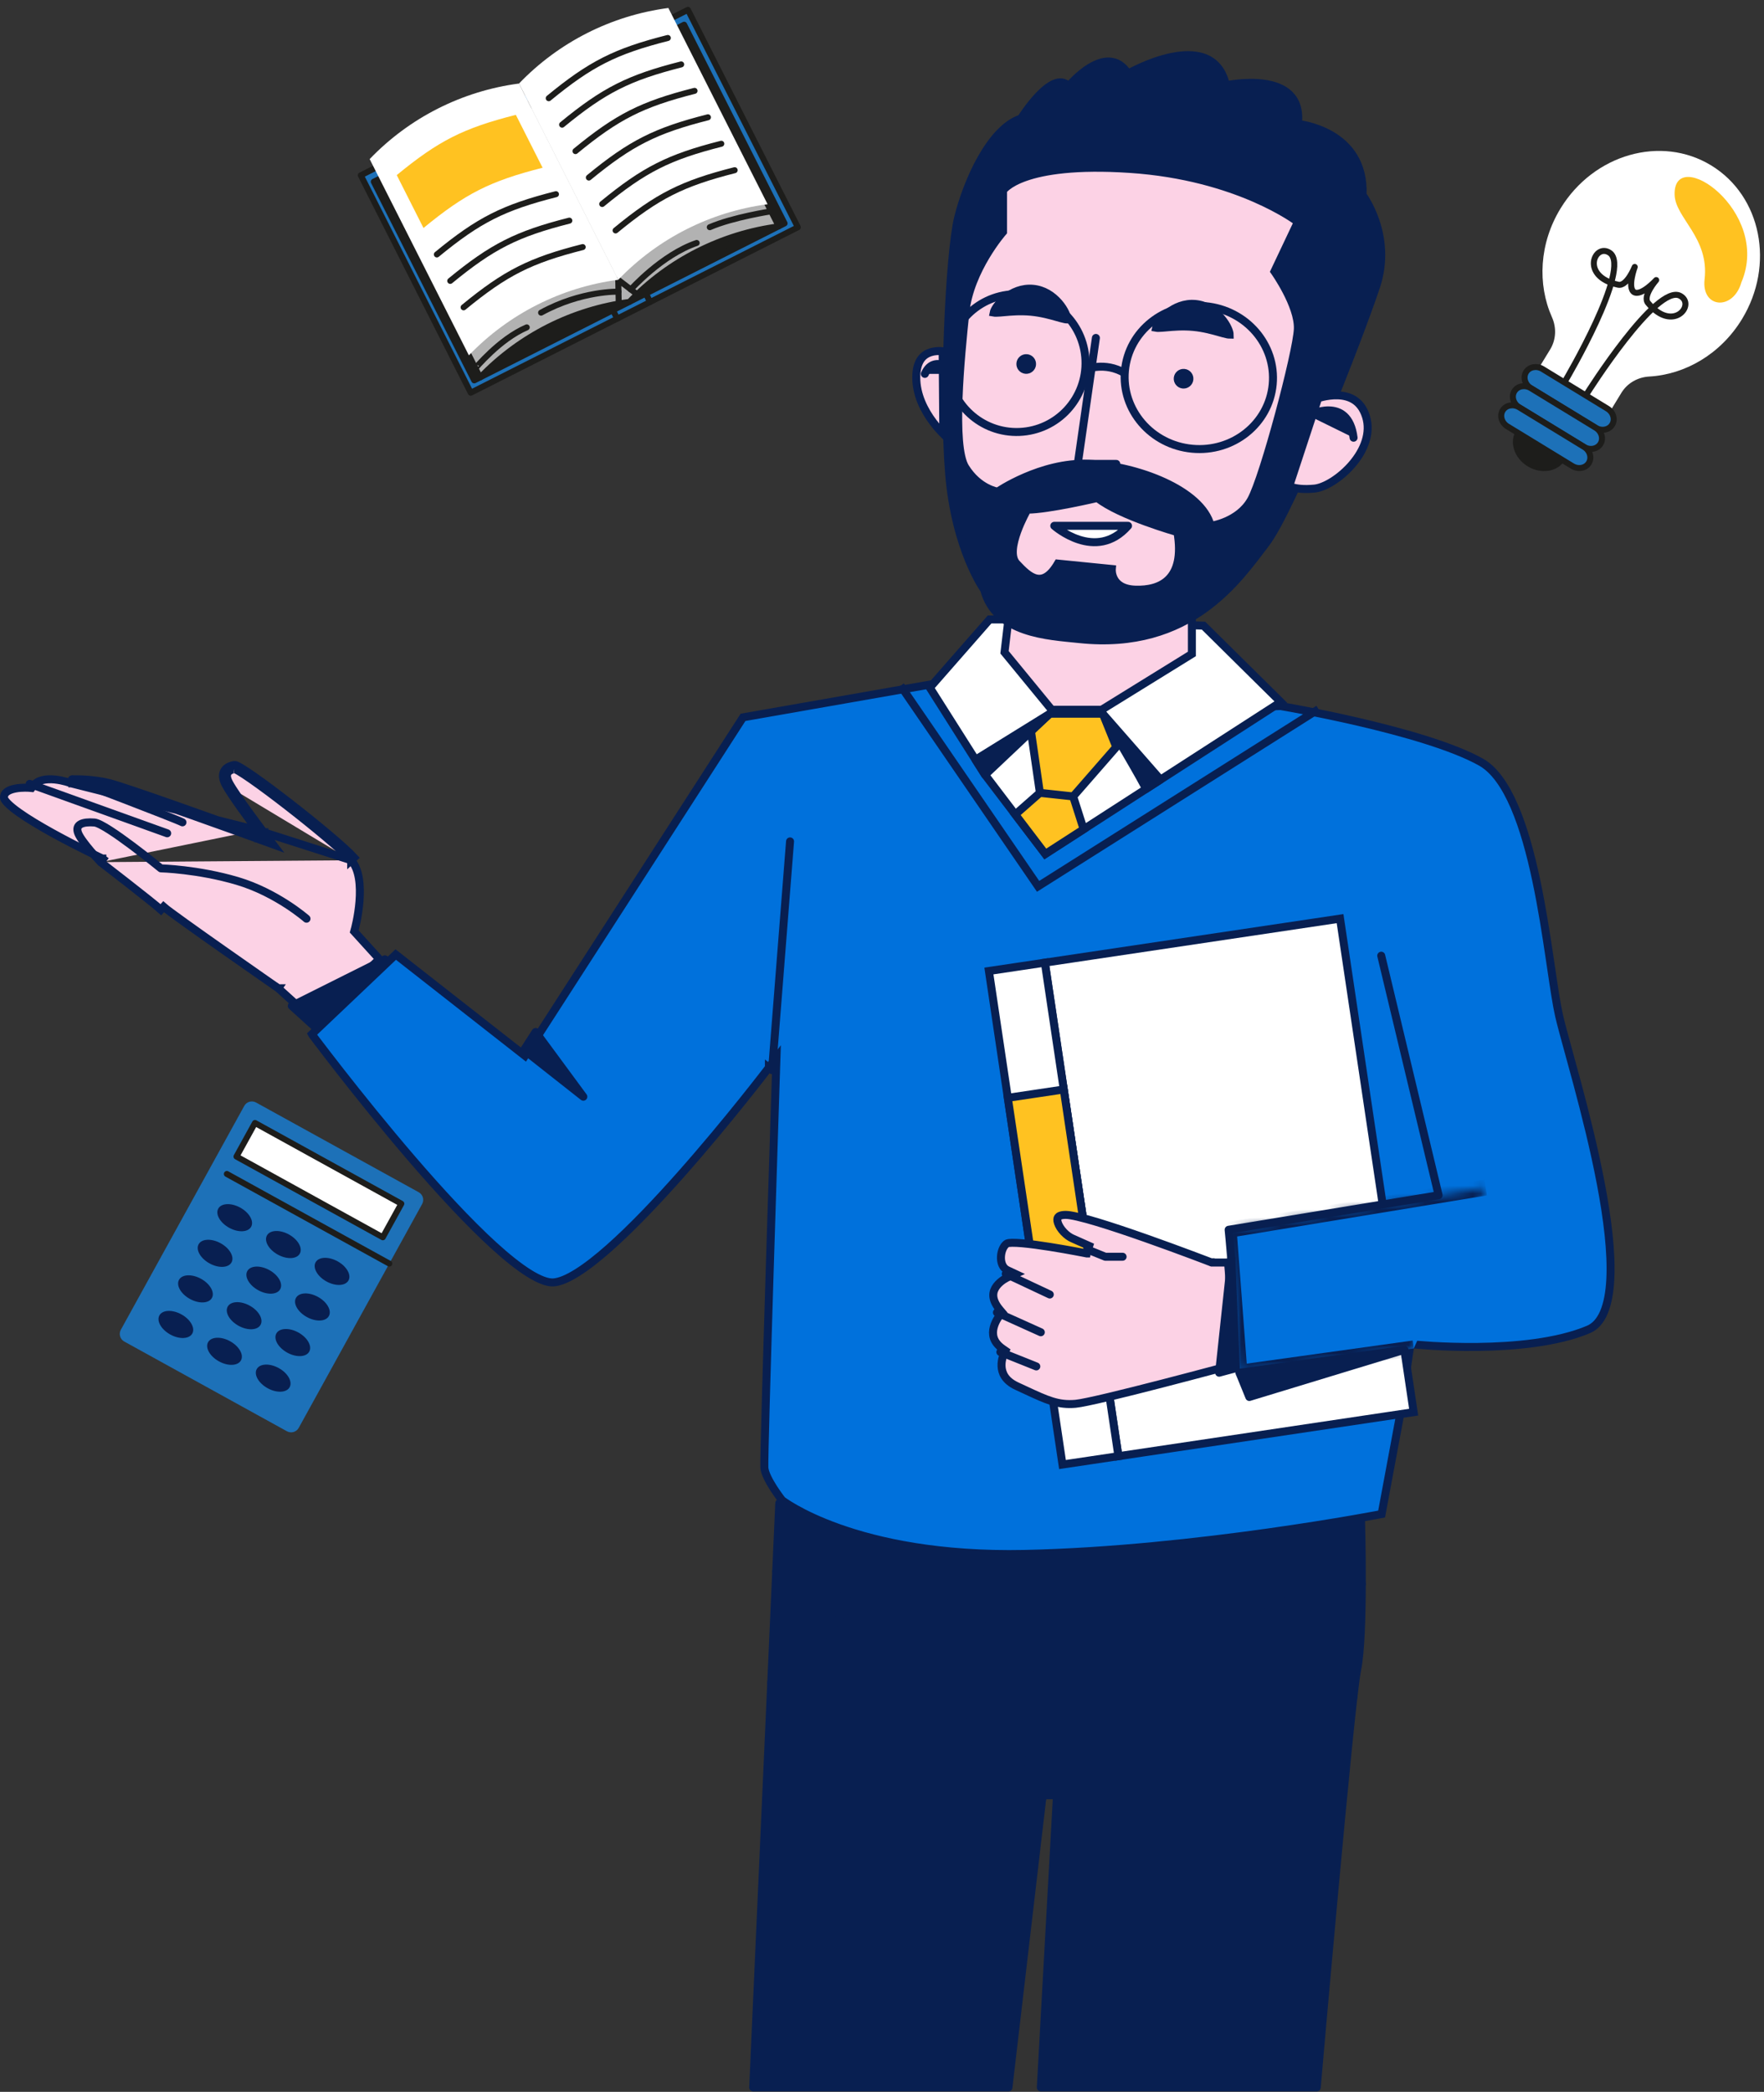 <svg width="221" height="262" viewBox="0 0 221 262" fill="none" xmlns="http://www.w3.org/2000/svg">
<rect x="0" y="0" width="221" height="262" fill="#333333" stroke="none"/>
<g id="Group 48096008">
<g id="man">
<g id="Group">
<path id="Vector" d="M97.629 188.256L94.363 261.447H126.342L130.621 224.851H132.423L130.396 261.447H164.965C164.965 261.447 169.131 213.478 170.032 209.087C170.932 204.695 170.519 190.606 170.519 190.606L97.629 188.256Z" fill="#081F51" stroke="#081F51" stroke-miterlimit="10" stroke-linecap="round" stroke-linejoin="round"/>
<g id="Group_2">
<path id="Vector_2" d="M130.621 224.851L119.586 221.36L129.833 230.03L130.621 224.851Z" fill="#081F51" stroke="#081F51" stroke-miterlimit="10" stroke-linecap="round" stroke-linejoin="round"/>
<path id="Vector_3" d="M169.557 212.575C169.557 212.575 158.545 208.975 151.677 201.993" stroke="#081F51" stroke-miterlimit="10" stroke-linecap="round" stroke-linejoin="round"/>
<path id="Vector_4" d="M107.538 199.516C107.538 199.516 103.165 206.14 96.625 210.766" stroke="#081F51" stroke-miterlimit="10" stroke-linecap="round" stroke-linejoin="round"/>
<path id="Vector_5" d="M170.614 198.39C170.614 198.39 160.01 202.443 137.49 201.993C114.969 201.543 100.357 198.366 97.248 196.801" stroke="#081F51" stroke-miterlimit="10" stroke-linecap="round" stroke-linejoin="round"/>
<path id="Vector_6" d="M129.833 201.725L127.648 223.91" stroke="#081F51" stroke-miterlimit="10" stroke-linecap="round" stroke-linejoin="round"/>
<path id="Vector_7" d="M123.077 201.725L120.879 221.769" stroke="#081F51" stroke-miterlimit="10" stroke-linecap="round" stroke-linejoin="round"/>
</g>
</g>
<path id="Vector_8" d="M96.728 134.013C97.227 134.029 97.227 134.029 97.227 134.03L97.227 134.031L97.227 134.038L97.226 134.064L97.223 134.168L97.21 134.572L97.16 136.106C97.117 137.43 97.056 139.321 96.983 141.597C96.837 146.147 96.643 152.23 96.453 158.363C96.263 164.496 96.077 170.678 95.945 175.424C95.879 177.798 95.826 179.812 95.794 181.281C95.761 182.771 95.751 183.662 95.763 183.829C95.784 184.131 95.915 184.537 96.134 185.004C96.348 185.463 96.628 185.942 96.909 186.382C97.191 186.821 97.469 187.212 97.677 187.495C97.781 187.636 97.867 187.749 97.927 187.827L97.944 187.848C97.959 187.867 97.972 187.884 97.982 187.897C97.996 187.908 98.013 187.92 98.033 187.935C98.101 187.985 98.206 188.06 98.347 188.156C98.631 188.348 99.064 188.625 99.653 188.958C100.831 189.623 102.631 190.512 105.101 191.388C110.04 193.141 117.664 194.849 128.358 194.625C139.084 194.4 150.35 193.137 158.941 191.927C163.235 191.323 166.857 190.733 169.406 190.294C170.681 190.074 171.686 189.892 172.373 189.765C172.677 189.709 172.918 189.664 173.093 189.631L175.506 176.69L176.63 168.818L176.698 168.342L177.177 168.392L177.177 168.392L177.179 168.392L177.186 168.392L177.215 168.395C177.241 168.398 177.28 168.402 177.332 168.407C177.435 168.416 177.589 168.43 177.787 168.447C178.184 168.48 178.761 168.524 179.479 168.566C180.914 168.65 182.911 168.726 185.156 168.699C189.664 168.642 195.098 168.163 199.001 166.514C199.847 166.157 200.488 165.436 200.945 164.36C201.405 163.277 201.662 161.866 201.747 160.199C201.916 156.865 201.39 152.637 200.562 148.278C199.735 143.925 198.613 139.474 197.604 135.704C197.225 134.288 196.86 132.963 196.534 131.776C195.995 129.817 195.559 128.231 195.329 127.225L195.329 127.225C195.005 125.804 194.688 123.656 194.318 121.154C194.264 120.788 194.209 120.415 194.152 120.036C193.707 117.044 193.178 113.626 192.471 110.285C191.763 106.941 190.881 103.695 189.737 101.042C188.586 98.373 187.205 96.389 185.551 95.458C182.018 93.471 175.752 91.71 170.312 90.442C167.604 89.811 165.119 89.305 163.311 88.958C162.408 88.784 161.673 88.65 161.166 88.559C160.912 88.514 160.714 88.479 160.581 88.456L160.429 88.43L160.428 88.43L122.871 89.892L122.685 89.899L122.54 89.784L117.281 85.604L93.088 89.847L66.069 131.776L65.772 132.237L65.341 131.899L49.578 119.553L39.067 129.534C39.068 129.536 39.068 129.537 39.069 129.538C39.245 129.772 39.505 130.116 39.837 130.553C40.503 131.429 41.462 132.678 42.634 134.177C44.98 137.175 48.181 141.166 51.601 145.141C55.024 149.119 58.658 153.071 61.871 155.996C63.478 157.459 64.968 158.653 66.263 159.465C67.582 160.291 68.614 160.666 69.334 160.62C70.093 160.572 71.098 160.161 72.312 159.401C73.513 158.65 74.864 157.591 76.302 156.319C79.178 153.777 82.361 150.42 85.332 147.066C88.302 143.714 91.052 140.374 93.06 137.872C94.064 136.621 94.881 135.58 95.448 134.852C95.732 134.488 95.952 134.202 96.102 134.008C96.177 133.91 96.234 133.836 96.272 133.786L96.315 133.729L96.326 133.715L96.329 133.711L96.329 133.71C96.329 133.71 96.329 133.71 96.728 134.013ZM96.728 134.013L97.227 134.029L97.278 132.462L96.329 133.71L96.728 134.013Z" fill="#0071DC" stroke="#081F51"/>
<path id="Vector_9" d="M125.83 77.587H123.977L116.492 86.127L123.415 97.05L130.959 106.959L160.46 87.929L150.777 78.358L125.83 77.587Z" fill="white" stroke="#081F51" stroke-miterlimit="10"/>
<path id="Vector_10" d="M138.023 88.892L149.323 81.907V77.452L126.447 76.622L125.85 81.695L131.758 88.892H138.023Z" fill="#FCD2E5" stroke="#081F51"/>
<path id="Vector_11" d="M135.237 80.046C131.311 79.635 124.765 79.383 123.301 73.86C123.301 73.86 119.698 68.899 118.91 59.328C118.122 49.757 118.927 31.74 120.045 27.237C121.162 22.733 124.09 16.089 127.918 14.85C127.918 14.85 131.859 8.545 133.886 10.797C133.886 10.797 138.627 5.054 141.324 9.22C141.324 9.22 151.902 3.14 153.591 10.684C153.591 10.684 163.394 8.544 162.602 15.526C162.602 15.526 171.045 16.314 170.707 24.421C170.707 24.421 174.535 29.488 172.395 35.907C170.256 42.325 161.923 63.725 158.546 68.114C155.168 72.502 149.2 81.51 135.237 80.046Z" fill="#081F51" stroke="#081F51" stroke-miterlimit="10"/>
<path id="Vector_12" d="M151.677 65.859C151.677 65.859 155.167 65.409 156.744 62.594C158.32 59.779 162.487 44.127 162.599 41.199C162.712 38.272 159.671 33.993 159.671 33.993L162.602 27.8C162.602 27.8 155.167 22.057 141.542 21.156C127.918 20.256 125.665 23.859 125.665 23.859V29.038C125.665 29.038 121.499 33.768 120.936 39.172C120.373 44.578 119.247 55.837 120.936 58.54C122.625 61.242 124.99 61.58 124.99 61.58C124.99 61.58 130.395 57.864 136.362 58.089C142.331 58.315 150.551 61.355 151.677 65.859Z" fill="#FCD2E5" stroke="#081F51" stroke-miterlimit="10"/>
<path id="Vector_13" d="M147.511 66.647C147.511 66.647 140.305 64.62 137.489 62.368C137.489 62.368 131.296 63.832 128.706 63.832C128.706 63.832 125.779 68.899 127.355 70.588C128.932 72.277 130.62 73.853 132.535 70.588L139.291 71.263C139.291 71.263 139.066 73.741 142.219 73.853C145.372 73.966 148.531 72.608 147.511 66.647Z" fill="#FCD2E5" stroke="#081F51" stroke-miterlimit="10"/>
<path id="Vector_14" d="M118.098 43.986C118.036 43.98 117.969 43.975 117.897 43.971C117.53 43.953 117.056 43.974 116.594 44.12C116.138 44.264 115.701 44.526 115.373 44.99C115.044 45.457 114.793 46.172 114.793 47.279C114.793 49.491 115.824 51.442 116.892 52.865C117.35 53.475 117.809 53.98 118.182 54.356L118.098 43.986Z" fill="#FCD2E5" stroke="#081F51"/>
<path id="Vector_15" d="M165.72 49.716C165.476 49.773 165.276 49.832 165.136 49.877L161.513 60.896C161.614 60.94 161.743 60.988 161.903 61.035C162.438 61.191 163.331 61.328 164.69 61.194C165.29 61.135 166.088 60.826 166.945 60.288C167.793 59.754 168.662 59.018 169.403 58.152C170.897 56.404 171.787 54.231 171.131 52.16C170.797 51.108 170.254 50.473 169.648 50.088C169.033 49.697 168.316 49.54 167.606 49.515C166.898 49.49 166.223 49.599 165.72 49.716Z" fill="#FCD2E5" stroke="#081F51"/>
<path id="Vector_16" d="M138.165 89.392L139.854 93.559L134.449 99.752L135.762 103.859L130.958 106.958L127.194 102.014L130.282 99.301L129.157 91.532L131.521 89.392H138.165Z" fill="#FFC221" stroke="#081F51" stroke-miterlimit="10"/>
<path id="Vector_17" d="M138.165 89.392L145.394 97.647C145.394 97.647 143.403 98.931 143.557 98.831C143.711 98.732 138.165 89.392 138.165 89.392Z" fill="#081F51" stroke="#081F51" stroke-miterlimit="10" stroke-linecap="round" stroke-linejoin="round"/>
<path id="Vector_18" d="M131.521 89.392L122.213 95.153L123.414 97.049L131.521 89.392Z" fill="#081F51" stroke="#081F51" stroke-miterlimit="10" stroke-linecap="round" stroke-linejoin="round"/>
<path id="Vector_19" d="M96.728 134.013L98.98 105.381" stroke="#081F51" stroke-miterlimit="10" stroke-linecap="round" stroke-linejoin="round"/>
<path id="Vector_20" d="M65.65 131.505L73.082 137.36L67.105 129.248L65.65 131.505Z" fill="#081F51" stroke="#081F51" stroke-miterlimit="10" stroke-linecap="round" stroke-linejoin="round"/>
<path id="Vector_21" d="M28.266 98.288C28.947 99.565 31.173 102.58 32.218 103.975M28.266 98.288C27.365 96.599 28.491 95.923 29.392 95.811C30.293 95.698 42.003 104.819 44.368 107.408L43.998 107.746C43.998 107.746 43.998 107.745 43.998 107.745M28.266 98.288L28.707 98.053C28.707 98.053 28.707 98.053 28.707 98.053M28.266 98.288L28.707 98.053M32.218 103.975L8.93 98.117L8.833 98.079L8.832 98.079L8.832 98.079L8.832 98.079L8.826 98.077L8.798 98.067C8.773 98.058 8.734 98.044 8.684 98.027C8.584 97.994 8.437 97.947 8.256 97.897C7.892 97.797 7.397 97.684 6.864 97.631C5.755 97.522 4.687 97.688 4.124 98.468L3.957 98.698L3.675 98.673L3.675 98.673L3.674 98.673L3.674 98.673L3.668 98.673L3.641 98.671C3.616 98.669 3.578 98.666 3.53 98.664C3.433 98.659 3.293 98.655 3.124 98.656C2.785 98.657 2.344 98.681 1.913 98.765C1.475 98.85 1.097 98.988 0.844 99.186C0.616 99.365 0.483 99.594 0.502 99.951C0.503 99.971 0.515 100.037 0.59 100.159C0.662 100.278 0.776 100.421 0.937 100.588C1.259 100.921 1.729 101.306 2.312 101.724C3.476 102.557 5.028 103.48 6.592 104.344C8.153 105.206 9.712 106.002 10.882 106.584C11.466 106.874 11.953 107.111 12.294 107.275C12.464 107.356 12.597 107.42 12.688 107.463L12.792 107.512L12.818 107.525L12.824 107.528L12.826 107.528L12.826 107.529L12.614 107.981M32.218 103.975L32.751 104.168L32.892 104.219L32.928 104.232L32.937 104.235L32.939 104.236L32.94 104.236C32.94 104.236 32.94 104.236 32.77 104.706M32.218 103.975L43.998 107.745M43.998 107.745C44.499 108.294 44.805 109.082 44.96 110.009C45.114 110.931 45.113 111.945 45.037 112.901C44.962 113.853 44.814 114.73 44.685 115.369C44.62 115.688 44.561 115.947 44.517 116.125C44.496 116.214 44.478 116.283 44.466 116.329L44.453 116.381L44.449 116.393L44.449 116.396L44.449 116.396L44.448 116.396L44.448 116.396L44.375 116.662L44.56 116.865L47.522 120.127L39.372 127.866L34.908 123.816L34.883 123.794L34.857 123.775L34.572 124.186C34.857 123.775 34.857 123.775 34.857 123.775L34.856 123.775L34.855 123.774L34.847 123.769L34.819 123.749L34.708 123.672L34.284 123.377C33.919 123.123 33.395 122.758 32.764 122.317C31.501 121.436 29.805 120.251 28.075 119.034C26.344 117.817 24.579 116.569 23.177 115.562C21.759 114.544 20.748 113.798 20.493 113.568C20.493 113.568 20.493 113.568 20.493 113.568L20.158 113.94C19.032 112.926 12.614 107.981 12.614 107.981M43.998 107.745C42.85 106.488 39.368 103.587 36.024 100.991C34.36 99.699 32.745 98.494 31.493 97.621C30.866 97.184 30.337 96.835 29.942 96.6C29.743 96.483 29.588 96.4 29.477 96.35C29.441 96.333 29.413 96.322 29.393 96.315M12.614 107.981L12.919 107.585L12.876 107.552L12.826 107.529L12.614 107.981ZM32.77 104.706L33.167 104.403L33.167 104.403L33.167 104.402L33.165 104.4L33.157 104.39L33.127 104.35L33.012 104.198C32.912 104.066 32.768 103.875 32.593 103.641C32.242 103.173 31.765 102.531 31.26 101.836C30.24 100.434 29.137 98.86 28.707 98.053M32.77 104.706L33.167 104.403L34.197 105.756L32.599 105.176L32.77 104.706ZM32.77 104.706C32.599 105.176 32.599 105.176 32.599 105.176L32.598 105.176L32.596 105.175L32.587 105.172L32.551 105.159L32.41 105.108L31.874 104.914C31.411 104.747 30.747 104.507 29.942 104.218C28.332 103.639 26.162 102.862 23.918 102.067C19.409 100.47 14.66 98.823 13.511 98.549M32.77 104.706L32.372 105.009L32.371 105.009L32.371 105.008L32.369 105.006L32.361 104.995L32.331 104.955L32.214 104.801C32.136 104.699 32.032 104.561 31.908 104.395C28.45 103.146 15.668 98.549 13.627 98.063C11.263 97.5 9.011 97.612 9.011 97.612M28.707 98.053C28.311 97.31 28.426 96.936 28.56 96.749C28.718 96.527 29.037 96.371 29.393 96.315M29.393 96.315C29.383 96.311 29.375 96.309 29.369 96.307C29.367 96.307 29.366 96.306 29.365 96.306M29.393 96.315C29.413 96.312 29.433 96.309 29.454 96.307C29.41 96.312 29.378 96.308 29.365 96.306M29.365 96.306C29.361 96.305 29.359 96.305 29.359 96.305C29.359 96.305 29.361 96.305 29.365 96.306ZM9.011 97.612L9.036 98.112L9.036 98.112L9.04 98.112L9.057 98.111C9.072 98.11 9.096 98.109 9.127 98.108C9.19 98.106 9.283 98.104 9.403 98.103C9.643 98.102 9.989 98.105 10.408 98.126C11.247 98.167 12.369 98.277 13.511 98.549M9.011 97.612C9.036 98.112 9.036 98.112 9.035 98.112M9.011 97.612L9.035 98.112M13.511 98.549C13.511 98.549 13.511 98.549 13.511 98.549L13.625 98.073L13.511 98.549ZM9.035 98.112L9.035 98.112L9.035 98.112Z" fill="#FCD2E5" stroke="#081F51"/>
<path id="Vector_22" d="M38.4 115.066C38.4 115.066 34.684 111.8 29.729 110.336C24.775 108.873 20.158 108.76 20.158 108.76C20.158 108.76 13.289 103.13 11.826 103.017C10.362 102.904 9.348 103.242 9.799 104.368C10.249 105.494 12.614 107.981 12.614 107.981" stroke="#081F51" stroke-miterlimit="10" stroke-linecap="round" stroke-linejoin="round"/>
<path id="Vector_23" d="M3.718 98.175L20.946 104.368" stroke="#081F51" stroke-miterlimit="10" stroke-linecap="round" stroke-linejoin="round"/>
<path id="Vector_24" d="M9.01 97.612C9.01 97.612 21.959 102.526 22.86 102.997" stroke="#081F51" stroke-miterlimit="10" stroke-linecap="round" stroke-linejoin="round"/>
<g id="Group_3">
<path id="Vector_25" d="M130.904 120.572L167.888 115.056L177.106 176.869L140.121 182.384L130.904 120.572Z" fill="white" stroke="#081F51" stroke-miterlimit="10"/>
<path id="Vector_26" d="M123.894 121.616L130.902 120.571L140.12 182.384L133.112 183.429L123.894 121.616Z" fill="white" stroke="#081F51" stroke-miterlimit="10"/>
<path id="Vector_27" d="M126.263 137.5L133.271 136.455L137.333 163.69L130.325 164.735L126.263 137.5Z" fill="#FFC221" stroke="#081F51" stroke-miterlimit="10"/>
</g>
<path id="Vector_28" d="M141.324 65.858H132.084C132.084 65.858 137.276 70.475 141.324 65.858Z" fill="white" stroke="#081F51" stroke-miterlimit="10" stroke-linecap="round" stroke-linejoin="round"/>
<g id="Vector_29">
<path d="M120.044 46.829C120.044 46.829 117.095 44.051 115.869 46.829Z" fill="#081F51"/>
<path d="M120.044 46.829C120.044 46.829 117.095 44.051 115.869 46.829" stroke="#081F51" stroke-miterlimit="10" stroke-linecap="round" stroke-linejoin="round"/>
</g>
<g id="Vector_30">
<path d="M163.902 52.031C163.902 52.031 168.905 49.419 169.581 54.824Z" fill="#081F51"/>
<path d="M163.902 52.031C163.902 52.031 168.905 49.419 169.581 54.824" stroke="#081F51" stroke-miterlimit="10" stroke-linecap="round" stroke-linejoin="round"/>
</g>
<path id="Vector_31" d="M137.297 42.325L135.026 58.104H139.854" stroke="#081F51" stroke-miterlimit="10" stroke-linecap="round" stroke-linejoin="round"/>
<g id="Group_4">
<g id="Group_5">
<path id="Vector_32" d="M128.5 46.318L128.5 46.318C128.902 46.356 129.259 46.061 129.297 45.658C129.334 45.255 129.039 44.899 128.636 44.862L128.636 44.862C128.234 44.824 127.877 45.12 127.84 45.522L127.84 45.522C127.802 45.924 128.098 46.281 128.5 46.318Z" fill="#081F51" stroke="#081F51"/>
<path id="Vector_33" d="M148.214 48.162L148.214 48.162C148.615 48.199 148.972 47.904 149.01 47.501C149.048 47.099 148.752 46.742 148.35 46.705L148.349 46.705C147.948 46.667 147.591 46.963 147.553 47.365L147.553 47.365C147.516 47.767 147.811 48.124 148.214 48.162Z" fill="#081F51" stroke="#081F51"/>
<g id="Group_6">
<path id="Vector_34" d="M132.894 39.851C133.308 39.964 133.563 40.014 133.714 40.015C133.713 39.862 133.654 39.585 133.485 39.212C133.304 38.814 133.02 38.36 132.642 37.925C131.883 37.052 130.782 36.297 129.423 36.171L129.423 36.171C128.064 36.044 126.843 36.581 125.935 37.298C125.483 37.656 125.12 38.049 124.868 38.407C124.633 38.741 124.523 39.003 124.494 39.153C124.642 39.18 124.902 39.178 125.33 39.144C125.469 39.133 125.619 39.119 125.78 39.105C126.647 39.027 127.825 38.921 129.154 39.045C130.484 39.169 131.621 39.492 132.459 39.729C132.615 39.773 132.76 39.815 132.894 39.851Z" fill="#081F51" stroke="#081F51"/>
</g>
<g id="Group_7">
<path id="Vector_35" d="M149.498 40.947L149.498 40.947C150.827 41.071 151.964 41.393 152.802 41.631C152.957 41.675 153.103 41.716 153.237 41.752C153.652 41.865 153.906 41.916 154.058 41.916C154.057 41.764 153.998 41.486 153.828 41.114C153.647 40.715 153.363 40.261 152.985 39.826C152.226 38.953 151.125 38.199 149.766 38.072C148.407 37.945 147.186 38.482 146.278 39.199C145.826 39.557 145.463 39.95 145.211 40.308C144.976 40.643 144.866 40.904 144.837 41.054C144.986 41.082 145.246 41.079 145.673 41.045C145.812 41.034 145.962 41.021 146.123 41.006C146.991 40.928 148.168 40.822 149.498 40.947Z" fill="#081F51" stroke="#081F51"/>
</g>
</g>
<g id="Group_8">
<path id="Vector_36" d="M118.74 45.83C118.544 41.067 122.246 37.046 127.01 36.849C131.774 36.653 135.795 40.355 135.991 45.119C136.187 49.883 132.485 53.904 127.721 54.1C122.957 54.297 118.936 50.594 118.74 45.83Z" stroke="#081F51" stroke-miterlimit="10"/>
<path id="Vector_37" d="M149.358 56.203C144.246 55.725 140.476 51.341 140.937 46.411C141.398 41.481 145.916 37.871 151.027 38.349C156.139 38.827 159.909 43.211 159.448 48.142C158.987 53.072 154.47 56.681 149.358 56.203Z" stroke="#081F51" stroke-miterlimit="10"/>
<path id="Vector_38" d="M135.967 46.282C135.967 46.282 138.409 45.229 140.913 46.744" stroke="#081F51" stroke-miterlimit="10"/>
</g>
</g>
<path id="Vector_39" d="M165.191 88.819L130.057 111.012L112.825 85.877" stroke="#081F51" stroke-miterlimit="10"/>
<g id="Vector_40">
<mask id="path-42-inside-1_11_135" fill="white">
<path d="M177.124 168.889L155.28 171.929L153.928 154.026L186.132 148.734"/>
</mask>
<path d="M177.124 168.889L155.28 171.929L153.928 154.026L186.132 148.734" fill="#0071DC"/>
<path d="M155.28 171.929L155.417 172.92L154.363 173.067L154.282 172.005L155.28 171.929ZM153.928 154.026L152.931 154.101L152.862 153.188L153.766 153.039L153.928 154.026ZM177.262 169.88L155.417 172.92L155.142 170.939L176.986 167.899L177.262 169.88ZM154.282 172.005L152.931 154.101L154.925 153.951L156.277 171.854L154.282 172.005ZM153.766 153.039L185.97 147.747L186.294 149.721L154.09 155.013L153.766 153.039Z" fill="#081F51" mask="url(#path-42-inside-1_11_135)"/>
</g>
<g id="Group_9">
<path id="Vector_41" d="M136.252 156.503L136.153 156.993L136.153 156.993L136.152 156.993L136.147 156.992L136.128 156.988L136.053 156.973C135.988 156.96 135.891 156.942 135.767 156.918C135.519 156.87 135.164 156.802 134.734 156.722C133.872 156.562 132.712 156.355 131.515 156.166C130.315 155.977 129.086 155.807 128.085 155.718C127.583 155.674 127.148 155.652 126.807 155.656C126.439 155.661 126.261 155.698 126.212 155.72L126.212 155.72C126.037 155.799 125.847 155.985 125.689 156.29C125.534 156.589 125.431 156.964 125.406 157.351C125.357 158.147 125.636 158.819 126.217 159.09L127.209 159.554L126.21 160L126.21 160L126.21 160L126.209 160L126.209 160L126.205 160.002L126.182 160.013C126.16 160.024 126.126 160.041 126.083 160.064C125.996 160.11 125.873 160.18 125.732 160.273C125.446 160.463 125.107 160.736 124.848 161.082C124.592 161.424 124.425 161.821 124.442 162.28C124.459 162.741 124.663 163.334 125.282 164.062L125.558 164.386L125.282 164.709L125.282 164.709L125.282 164.709L125.281 164.71L125.281 164.71L125.279 164.713L125.264 164.732C125.249 164.749 125.228 164.777 125.2 164.814C125.145 164.888 125.067 164.998 124.982 165.137C124.809 165.417 124.614 165.8 124.501 166.23C124.388 166.658 124.363 167.114 124.504 167.56C124.643 167.999 124.96 168.476 125.614 168.929L125.969 169.175L125.778 169.56L125.778 169.561L125.778 169.561L125.778 169.562L125.778 169.562L125.777 169.563L125.768 169.582C125.761 169.599 125.748 169.628 125.733 169.666C125.702 169.742 125.66 169.855 125.619 169.997C125.537 170.282 125.46 170.67 125.477 171.094C125.493 171.515 125.6 171.965 125.877 172.393C126.154 172.82 126.62 173.254 127.404 173.615L127.404 173.615C127.758 173.778 128.09 173.932 128.405 174.079C131.183 175.371 132.564 176.013 134.745 175.823C135.347 175.771 136.881 175.444 138.896 174.966C140.892 174.492 143.312 173.88 145.655 173.275C147.997 172.67 150.258 172.073 151.934 171.626C152.772 171.403 153.463 171.217 153.945 171.087C154.092 171.048 154.22 171.014 154.326 170.985C154.325 170.952 154.325 170.917 154.324 170.88C154.32 170.564 154.314 170.111 154.306 169.561C154.288 168.459 154.26 166.965 154.218 165.398C154.176 163.83 154.119 162.192 154.046 160.799C153.987 159.681 153.917 158.743 153.839 158.129H151.903H151.81L151.723 158.096L151.903 157.629C151.723 158.096 151.723 158.096 151.723 158.095L151.722 158.095L151.72 158.095L151.712 158.091L151.679 158.079L151.549 158.029C151.436 157.985 151.268 157.921 151.054 157.84C150.626 157.677 150.011 157.444 149.264 157.165C147.77 156.606 145.748 155.861 143.636 155.117C141.523 154.372 139.325 153.629 137.477 153.072C136.552 152.794 135.721 152.564 135.034 152.405C134.336 152.242 133.825 152.161 133.525 152.161C132.871 152.161 132.631 152.339 132.547 152.457C132.46 152.578 132.417 152.806 132.542 153.177C132.663 153.537 132.918 153.944 133.264 154.311C133.608 154.678 134.016 154.975 134.415 155.14L134.415 155.14L134.428 155.145L136.455 156.046L136.154 156.993L136.252 156.503Z" fill="#FCD2E5" stroke="#081F51"/>
<g id="Group_10">
<path id="Vector_42" d="M136.251 156.503L138.477 157.404H140.643" stroke="#081F51" stroke-miterlimit="10" stroke-linecap="round" stroke-linejoin="round"/>
<path id="Vector_43" d="M126.004 159.544L131.522 162.134" stroke="#081F51" stroke-miterlimit="10" stroke-linecap="round" stroke-linejoin="round"/>
<path id="Vector_44" d="M124.9 164.386L130.396 166.863" stroke="#081F51" stroke-miterlimit="10" stroke-linecap="round" stroke-linejoin="round"/>
<path id="Vector_45" d="M125.329 169.34L129.833 171.142" stroke="#081F51" stroke-miterlimit="10" stroke-linecap="round" stroke-linejoin="round"/>
</g>
</g>
<path id="Vector_46" d="M154.267 157.628L152.734 171.929L154.83 171.366L154.267 157.628Z" fill="#081F51" stroke="#081F51" stroke-miterlimit="10" stroke-linecap="round" stroke-linejoin="round"/>
<path id="Vector_47" d="M154.267 157.629L153.929 154.026L180.235 149.703L173.046 119.698" stroke="#081F51" stroke-miterlimit="10" stroke-linecap="round" stroke-linejoin="round"/>
<path id="Vector_48" d="M155.28 171.929L175.952 169.053L156.519 174.97L155.28 171.929Z" fill="#081F51" stroke="#081F51" stroke-miterlimit="10" stroke-linecap="round" stroke-linejoin="round"/>
<path id="Vector_49" d="M134.449 99.752L130.282 99.302" stroke="#081F51" stroke-miterlimit="10" stroke-linecap="round" stroke-linejoin="round"/>
<path id="Vector_50" d="M48.221 120.153L36.554 125.985L39.379 128.549L48.221 120.153Z" fill="#081F51" stroke="#081F51" stroke-miterlimit="10" stroke-linecap="round" stroke-linejoin="round"/>
</g>
<g id="bulb">
<g id="Group_11">
<path id="Vector_51" d="M195.509 26.108C199.662 19.304 208.115 16.892 214.391 20.723C220.667 24.552 222.389 33.173 218.236 39.978C215.567 44.352 211.122 46.908 206.619 47.161C205.188 47.242 203.877 47.979 203.131 49.203L201.777 51.422L192.858 45.979L194.213 43.76C194.959 42.537 195.016 41.033 194.433 39.724C192.599 35.604 192.84 30.482 195.509 26.108Z" fill="white"/>
<path id="Vector_52" d="M196.137 47.638C196.137 47.638 204.444 33.577 201.679 31.673C199.802 30.381 197.914 34.607 202.704 35.655C203.815 35.938 204.805 33.434 204.805 33.434C204.805 33.434 203.837 36.05 204.739 36.6L204.711 36.584C205.613 37.134 207.497 35.077 207.497 35.077C207.497 35.077 205.724 37.103 206.483 37.961C209.605 41.741 212.5 38.13 210.493 37.052C207.535 35.463 198.829 49.281 198.829 49.281" stroke="#1D1D1B" stroke-width="0.75" stroke-miterlimit="10" stroke-linecap="round" stroke-linejoin="round"/>
<path id="Vector_53" d="M218.174 35.346C217.145 38.967 213.134 38.628 213.556 34.991C214.164 29.742 209.879 27.307 209.801 24.39C209.632 18.026 221.964 26.431 218.174 35.346Z" fill="#FFC221"/>
</g>
<g id="Group_12">
<path id="Vector_54" d="M190.256 54.123C189.482 55.392 190.079 57.167 191.588 58.088C193.097 59.009 194.948 58.727 195.722 57.459C196.496 56.191 195.9 54.416 194.391 53.495C192.882 52.573 191.03 52.855 190.256 54.123Z" fill="#1D1D1B" stroke="#1D1D1B" stroke-width="0.75" stroke-miterlimit="10" stroke-linecap="round" stroke-linejoin="round"/>
<g id="Group_13">
<path id="Vector_55" d="M193.249 46.217L201.386 51.183C202.118 51.63 202.384 52.528 201.98 53.191C201.576 53.853 200.655 54.027 199.923 53.581L191.785 48.614C191.054 48.168 190.788 47.269 191.192 46.607C191.596 45.944 192.517 45.77 193.249 46.217Z" fill="#1D71B8" stroke="#1D1D1B" stroke-width="0.75" stroke-miterlimit="10" stroke-linecap="round" stroke-linejoin="round"/>
<path id="Vector_56" d="M191.785 48.614L199.923 53.58C200.655 54.027 200.921 54.926 200.517 55.588C200.113 56.25 199.192 56.424 198.46 55.978L190.322 51.012C189.59 50.565 189.324 49.666 189.728 49.004C190.133 48.342 191.053 48.167 191.785 48.614Z" fill="#1D71B8" stroke="#1D1D1B" stroke-width="0.75" stroke-miterlimit="10" stroke-linecap="round" stroke-linejoin="round"/>
<path id="Vector_57" d="M190.323 51.012L198.461 55.978C199.193 56.424 199.458 57.323 199.054 57.985C198.65 58.647 197.729 58.822 196.997 58.375L188.86 53.409C188.128 52.963 187.862 52.064 188.266 51.402C188.67 50.739 189.591 50.565 190.323 51.012Z" fill="#1D71B8" stroke="#1D1D1B" stroke-width="0.75" stroke-miterlimit="10" stroke-linecap="round" stroke-linejoin="round"/>
</g>
</g>
</g>
<g id="book">
<g id="Group_14">
<g id="Group_15">
<path id="Vector_58" d="M67.671 10.595L86.184 1.232L99.956 28.465L81.443 37.827L67.671 10.595Z" fill="#1D71B8" stroke="#1D1D1B" stroke-width="0.75" stroke-miterlimit="10" stroke-linecap="round" stroke-linejoin="round"/>
<path id="Vector_59" d="M45.204 21.957L63.717 12.595L77.489 39.827L58.976 49.189L45.204 21.957Z" fill="#1D71B8" stroke="#1D1D1B" stroke-width="0.75" stroke-miterlimit="10" stroke-linecap="round" stroke-linejoin="round"/>
<path id="Vector_60" d="M63.552 12.678L67.671 10.595L81.443 37.828L77.324 39.911L63.552 12.678Z" fill="#1D71B8" stroke="#1D1D1B" stroke-width="0.75" stroke-miterlimit="10" stroke-linecap="round" stroke-linejoin="round"/>
</g>
<path id="Vector_61" d="M46.831 22.758L85.712 3.095L98.296 27.978L59.415 47.641L46.831 22.758Z" fill="#1D1D1B" stroke="#1D1D1B" stroke-width="0.75" stroke-miterlimit="10" stroke-linecap="round" stroke-linejoin="round"/>
</g>
<g id="Group_16">
<g id="Group_17">
<path id="Vector_62" d="M66.424 13.233C71.403 8.044 78.003 4.706 85.134 3.771C89.278 11.964 93.422 20.157 97.565 28.35C90.434 29.286 83.834 32.624 78.855 37.813C71.724 38.749 65.124 42.087 60.144 47.276C56 39.083 51.856 30.89 47.712 22.697C52.692 17.507 59.292 14.169 66.424 13.233Z" fill="#B2B2B2" stroke="#1D1D1B" stroke-width="0.75" stroke-miterlimit="10" stroke-linecap="round" stroke-linejoin="round"/>
<g id="Group_18">
<path id="Vector_63" d="M79.814 36.857L77.454 35.044L77.516 38.018" stroke="#1D1D1B" stroke-width="0.75" stroke-miterlimit="10" stroke-linecap="round" stroke-linejoin="round"/>
<path id="Vector_64" d="M77.485 36.531C77.485 36.531 72.835 36.388 67.788 39.16" stroke="#1D1D1B" stroke-width="0.75" stroke-miterlimit="10" stroke-linecap="round" stroke-linejoin="round"/>
<path id="Vector_65" d="M79.028 36.254C79.028 36.254 82.912 31.912 87.283 30.431" stroke="#1D1D1B" stroke-width="0.75" stroke-miterlimit="10" stroke-linecap="round" stroke-linejoin="round"/>
<path id="Vector_66" d="M96.613 26.467C96.613 26.467 91.806 27.204 88.922 28.457" stroke="#1D1D1B" stroke-width="0.75" stroke-miterlimit="10" stroke-linecap="round" stroke-linejoin="round"/>
<path id="Vector_67" d="M59.551 46.104C59.578 46.157 62.509 42.497 65.994 41.002" stroke="#1D1D1B" stroke-width="0.75" stroke-miterlimit="10" stroke-linecap="round" stroke-linejoin="round"/>
</g>
</g>
<g id="Group_19">
<g id="Group_20">
<path id="Vector_68" d="M77.454 35.043C82.434 29.853 89.034 26.515 96.165 25.58C92.021 17.387 87.877 9.194 83.734 1C76.603 1.936 70.002 5.274 65.023 10.463C69.167 18.656 73.311 26.849 77.454 35.043Z" fill="white"/>
</g>
<g id="Group_21">
<path id="Vector_69" d="M58.743 44.506C63.723 39.317 70.323 35.979 77.454 35.043C73.31 26.85 69.166 18.657 65.023 10.463C57.892 11.399 51.292 14.737 46.312 19.926C50.456 28.12 54.599 36.313 58.743 44.506Z" fill="white"/>
</g>
<g id="Group_22">
<g id="Group_23">
<g id="Group_24">
<path id="Vector_70" d="M83.667 4.755C77.087 6.424 73.988 7.991 68.746 12.302" stroke="#1D1D1B" stroke-width="0.75" stroke-miterlimit="10" stroke-linecap="round" stroke-linejoin="round"/>
<path id="Vector_71" d="M85.342 8.067C78.763 9.736 75.664 11.303 70.421 15.614" stroke="#1D1D1B" stroke-width="0.75" stroke-miterlimit="10" stroke-linecap="round" stroke-linejoin="round"/>
<path id="Vector_72" d="M87.017 11.379C80.437 13.047 77.338 14.615 72.096 18.926" stroke="#1D1D1B" stroke-width="0.75" stroke-miterlimit="10" stroke-linecap="round" stroke-linejoin="round"/>
<path id="Vector_73" d="M88.693 14.691C82.113 16.36 79.014 17.927 73.771 22.238" stroke="#1D1D1B" stroke-width="0.75" stroke-miterlimit="10" stroke-linecap="round" stroke-linejoin="round"/>
<path id="Vector_74" d="M90.368 18.004C83.788 19.672 80.689 21.24 75.446 25.551" stroke="#1D1D1B" stroke-width="0.75" stroke-miterlimit="10" stroke-linecap="round" stroke-linejoin="round"/>
<path id="Vector_75" d="M92.043 21.316C85.463 22.985 82.364 24.552 77.121 28.863" stroke="#1D1D1B" stroke-width="0.75" stroke-miterlimit="10" stroke-linecap="round" stroke-linejoin="round"/>
</g>
</g>
<g id="Group_25">
<g id="Group_26">
<path id="Vector_76" d="M53.056 28.556C58.299 24.245 61.398 22.678 67.978 21.01L64.627 14.385C58.047 16.053 54.949 17.621 49.706 21.932L53.056 28.556Z" fill="#FFC221"/>
<path id="Vector_77" d="M69.653 24.322C63.074 25.99 59.975 27.557 54.732 31.869" stroke="#1D1D1B" stroke-width="0.75" stroke-miterlimit="10" stroke-linecap="round" stroke-linejoin="round"/>
<path id="Vector_78" d="M71.328 27.634C64.749 29.302 61.65 30.87 56.407 35.181" stroke="#1D1D1B" stroke-width="0.75" stroke-miterlimit="10" stroke-linecap="round" stroke-linejoin="round"/>
<path id="Vector_79" d="M73.003 30.946C66.424 32.614 63.325 34.182 58.082 38.493" stroke="#1D1D1B" stroke-width="0.75" stroke-miterlimit="10" stroke-linecap="round" stroke-linejoin="round"/>
</g>
</g>
</g>
</g>
</g>
</g>
<g id="calculator">
<path id="Vector_80" d="M15.568 168.024L35.949 179.263C36.474 179.553 37.136 179.362 37.426 178.836L52.886 150.803C53.176 150.277 52.984 149.615 52.458 149.325L32.078 138.086C31.552 137.796 30.89 137.987 30.6 138.514L15.141 166.546C14.851 167.073 15.042 167.734 15.568 168.024Z" fill="#1D71B8"/>
<path id="Vector_81" d="M31.945 140.65L50.279 150.76L47.96 154.965L29.627 144.855L31.945 140.65Z" fill="white" stroke="#1D1D1B" stroke-width="0.75" stroke-miterlimit="10" stroke-linecap="round" stroke-linejoin="round"/>
<path id="Vector_82" d="M48.773 158.26L28.422 147.037" stroke="#1D1D1B" stroke-width="0.75" stroke-miterlimit="10" stroke-linecap="round" stroke-linejoin="round"/>
<g id="Group_27">
<g id="Group_28">
<path id="Vector_83" d="M39.538 158.102C39.154 158.799 39.765 159.872 40.903 160.5C42.04 161.127 43.274 161.071 43.659 160.374C44.043 159.678 43.432 158.604 42.294 157.977C41.156 157.349 39.922 157.405 39.538 158.102Z" fill="#081F51"/>
<path id="Vector_84" d="M33.441 154.74C33.057 155.436 33.668 156.51 34.806 157.137C35.944 157.765 37.178 157.709 37.562 157.012C37.946 156.316 37.335 155.242 36.197 154.615C35.059 153.987 33.826 154.043 33.441 154.74Z" fill="#081F51"/>
<path id="Vector_85" d="M27.344 151.377C26.96 152.074 27.571 153.148 28.709 153.775C29.846 154.403 31.08 154.347 31.465 153.65C31.849 152.953 31.238 151.88 30.1 151.252C28.962 150.625 27.728 150.681 27.344 151.377Z" fill="#081F51"/>
</g>
<g id="Group_29">
<path id="Vector_86" d="M37.08 162.559C36.696 163.256 37.307 164.329 38.445 164.957C39.582 165.584 40.816 165.528 41.2 164.832C41.585 164.135 40.974 163.061 39.836 162.434C38.698 161.806 37.464 161.862 37.08 162.559Z" fill="#081F51"/>
<path id="Vector_87" d="M30.983 159.197C30.599 159.894 31.21 160.967 32.348 161.595C33.486 162.223 34.72 162.166 35.104 161.47C35.488 160.773 34.877 159.7 33.739 159.072C32.602 158.444 31.368 158.501 30.983 159.197Z" fill="#081F51"/>
<path id="Vector_88" d="M26.25 158.237C25.112 157.609 24.501 156.536 24.885 155.839C25.269 155.143 26.503 155.086 27.641 155.714C28.779 156.341 29.39 157.415 29.006 158.112C28.622 158.808 27.388 158.864 26.25 158.237Z" fill="#081F51"/>
</g>
<g id="Group_30">
<path id="Vector_89" d="M34.622 167.016C34.238 167.713 34.849 168.786 35.987 169.414C37.124 170.041 38.358 169.985 38.742 169.289C39.127 168.592 38.516 167.518 37.378 166.891C36.24 166.263 35.006 166.319 34.622 167.016Z" fill="#081F51"/>
<path id="Vector_90" d="M28.525 163.654C28.141 164.351 28.752 165.424 29.89 166.052C31.028 166.679 32.262 166.623 32.646 165.926C33.03 165.23 32.419 164.156 31.281 163.529C30.143 162.901 28.909 162.957 28.525 163.654Z" fill="#081F51"/>
<path id="Vector_91" d="M22.428 160.292C22.044 160.988 22.655 162.062 23.793 162.689C24.93 163.317 26.164 163.261 26.549 162.564C26.933 161.867 26.322 160.794 25.184 160.166C24.046 159.539 22.812 159.595 22.428 160.292Z" fill="#081F51"/>
</g>
<g id="Group_31">
<path id="Vector_92" d="M32.165 171.473C31.781 172.17 32.392 173.243 33.53 173.871C34.667 174.498 35.901 174.442 36.285 173.746C36.67 173.049 36.059 171.975 34.921 171.348C33.783 170.72 32.549 170.776 32.165 171.473Z" fill="#081F51"/>
<path id="Vector_93" d="M26.068 168.111C25.684 168.807 26.295 169.881 27.433 170.508C28.571 171.136 29.805 171.08 30.189 170.383C30.573 169.686 29.962 168.613 28.824 167.985C27.686 167.358 26.452 167.414 26.068 168.111Z" fill="#081F51"/>
<path id="Vector_94" d="M19.971 164.749C19.587 165.446 20.198 166.519 21.336 167.147C22.474 167.774 23.707 167.718 24.092 167.021C24.476 166.325 23.865 165.251 22.727 164.624C21.589 163.996 20.355 164.052 19.971 164.749Z" fill="#081F51"/>
</g>
</g>
</g>
</g>
</svg>
